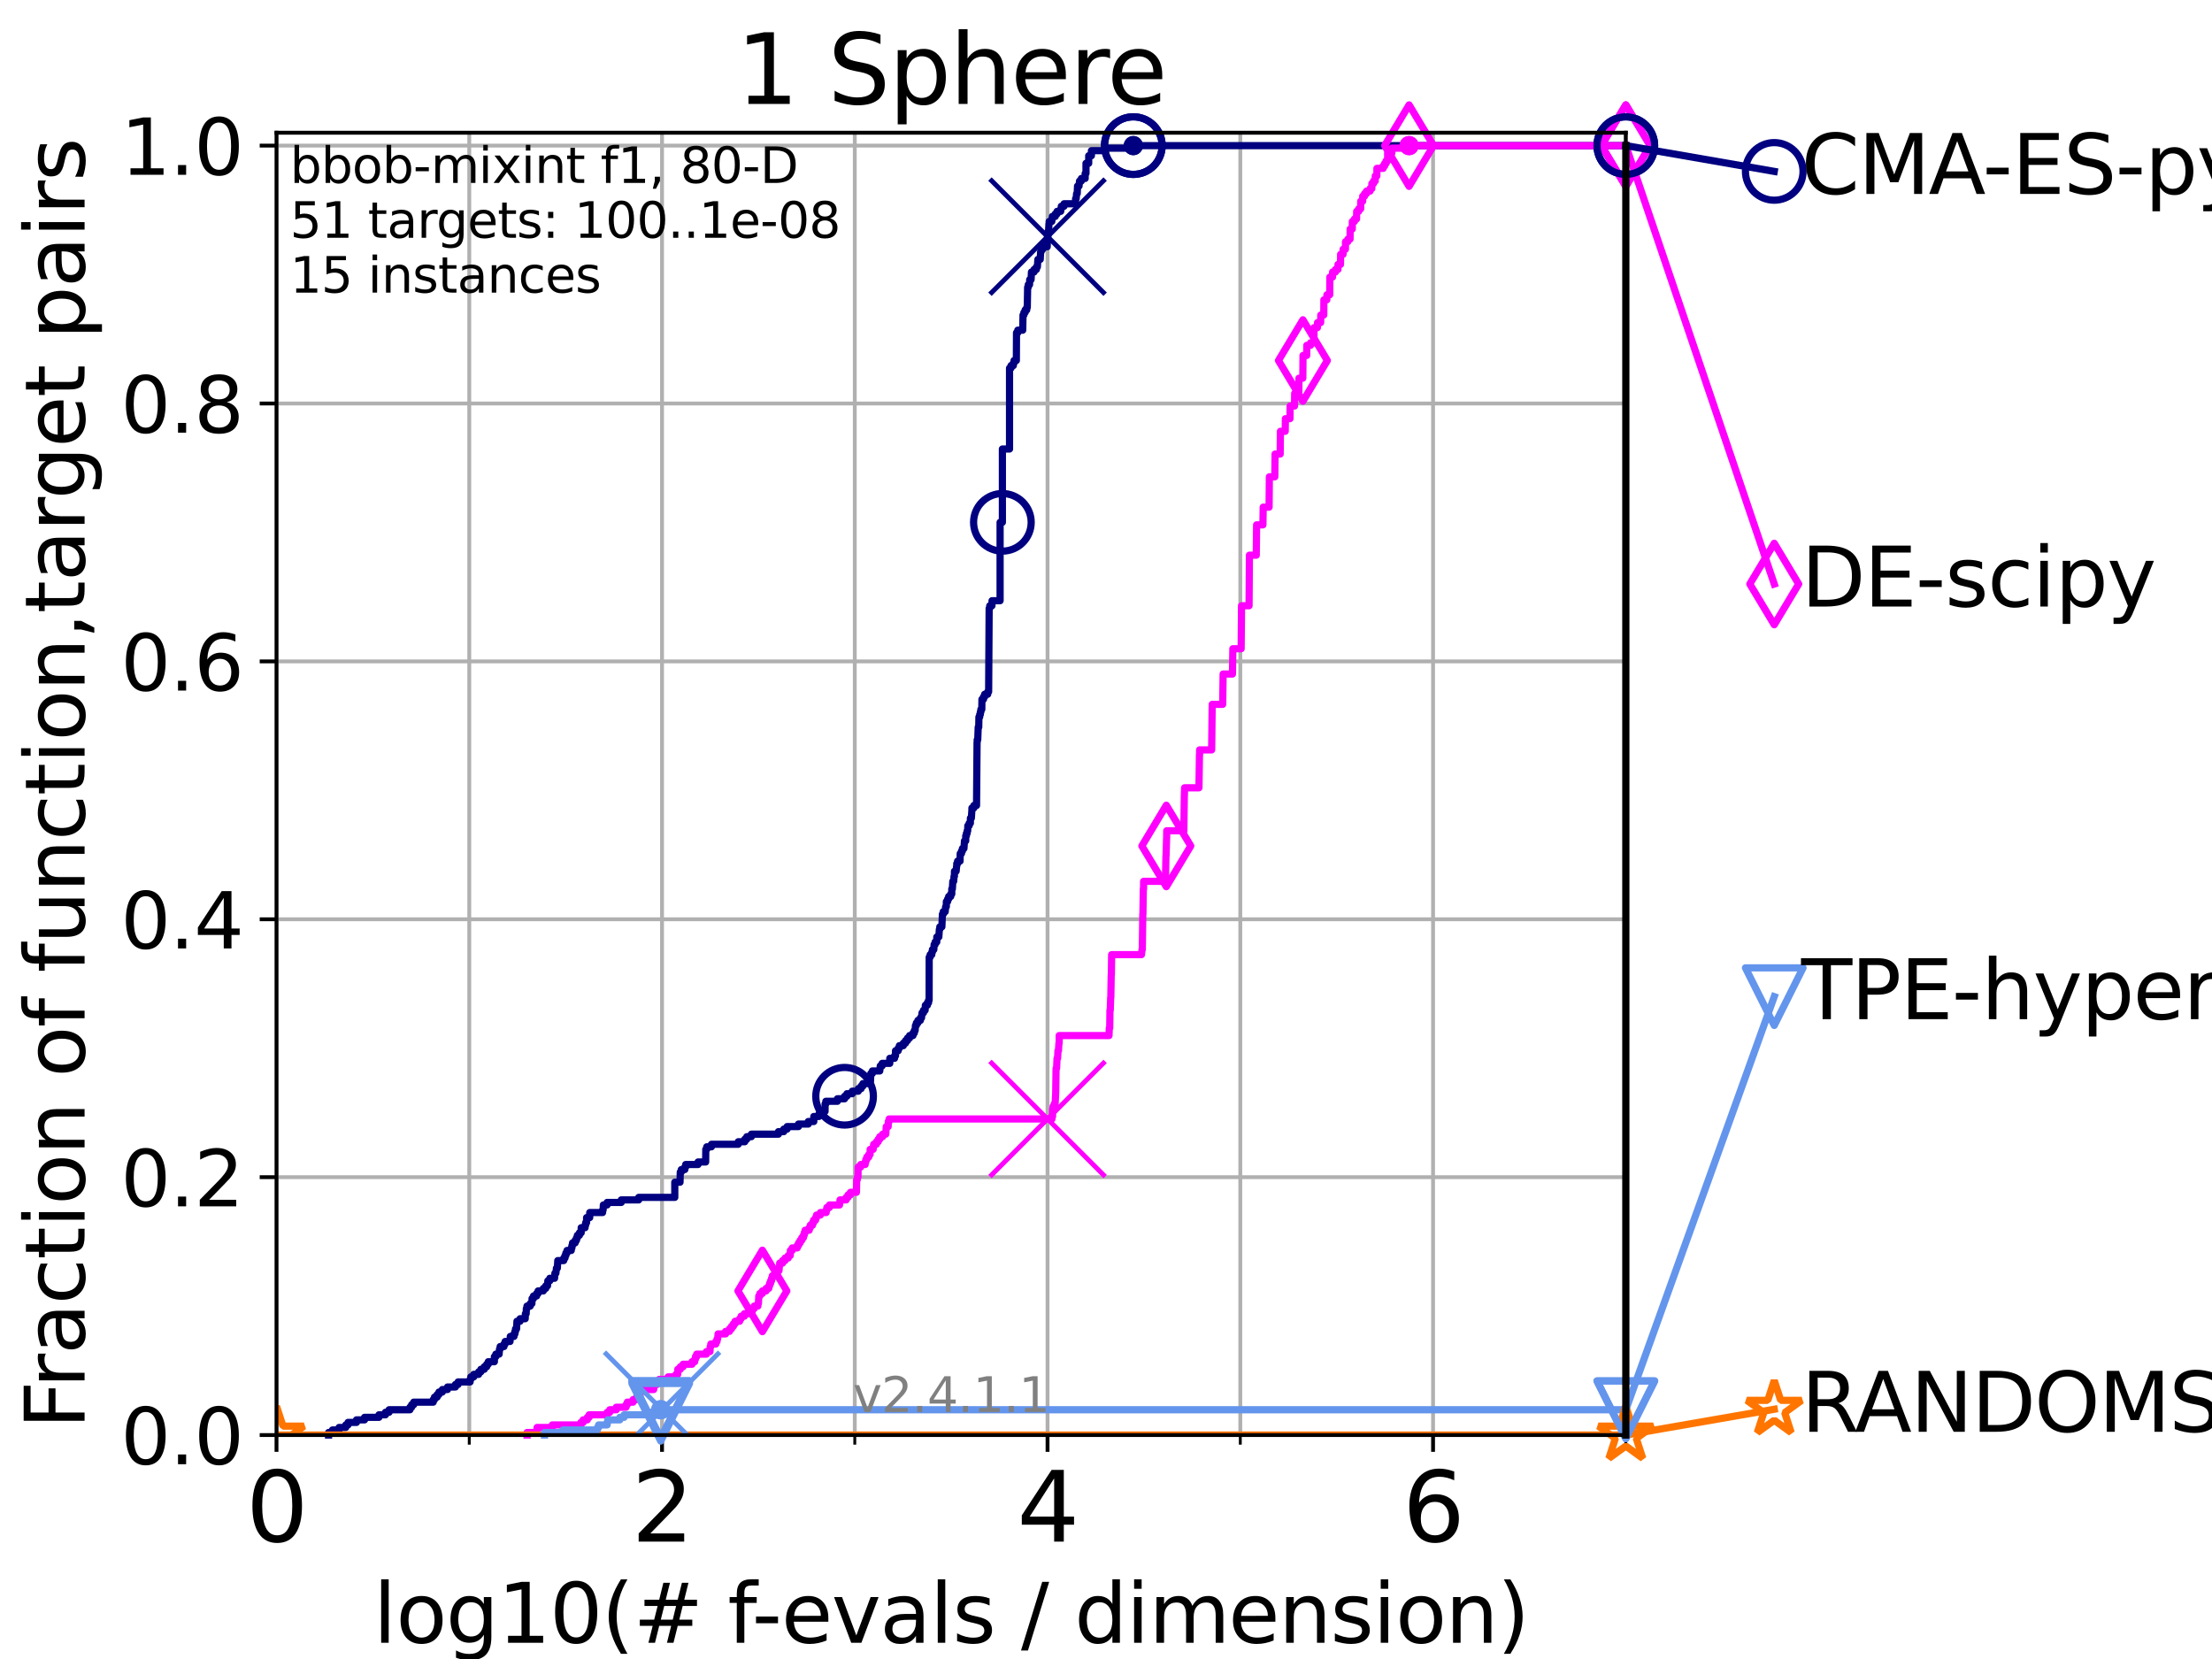 <?xml version="1.0" encoding="utf-8" standalone="no"?>
<!DOCTYPE svg PUBLIC "-//W3C//DTD SVG 1.1//EN"
  "http://www.w3.org/Graphics/SVG/1.1/DTD/svg11.dtd">
<svg height="345.6pt" version="1.1" viewBox="0 0 460.8 345.6" width="460.8pt" xmlns="http://www.w3.org/2000/svg" xmlns:xlink="http://www.w3.org/1999/xlink">
 <defs>
  <style type="text/css">*{stroke-linecap:butt;stroke-linejoin:round;}</style>
 </defs>
 <g id="figure_1">
  <g id="patch_1">
   <path d="M 0 345.6 
L 460.8 345.6 
L 460.8 0 
L 0 0 
z
" style="fill:#ffffff;"/>
  </g>
  <g id="axes_1">
   <g id="patch_2">
    <path d="M 57.6 298.944 
L 338.688 298.944 
L 338.688 27.648 
L 57.6 27.648 
z
" style="fill:#ffffff;"/>
   </g>
   <g id="matplotlib.axis_1">
    <g id="xtick_1">
     <g id="line2d_1">
      <path clip-path="url(#p31d455605c)" d="M 57.6 298.944 
L 57.6 27.648 
" style="fill:none;stroke:#b0b0b0;stroke-linecap:square;stroke-width:0.8;"/>
     </g>
     <g id="line2d_2">
      <defs>
       <path d="M 0 0 
L 0 3.5 
" id="md14dccb804" style="stroke:#000000;stroke-width:0.8;"/>
      </defs>
      <g>
       <use style="stroke:#000000;stroke-width:0.8;" x="57.6" xlink:href="#md14dccb804" y="298.944"/>
      </g>
     </g>
     <g id="text_1">
      <!-- 0 -->
      <g transform="translate(51.237 321.141)scale(0.2 -0.2)">
       <defs>
        <path d="M 2034 4250 
Q 1547 4250 1301 3770 
Q 1056 3291 1056 2328 
Q 1056 1369 1301 889 
Q 1547 409 2034 409 
Q 2525 409 2770 889 
Q 3016 1369 3016 2328 
Q 3016 3291 2770 3770 
Q 2525 4250 2034 4250 
z
M 2034 4750 
Q 2819 4750 3233 4129 
Q 3647 3509 3647 2328 
Q 3647 1150 3233 529 
Q 2819 -91 2034 -91 
Q 1250 -91 836 529 
Q 422 1150 422 2328 
Q 422 3509 836 4129 
Q 1250 4750 2034 4750 
z
" id="DejaVuSans-30" transform="scale(0.016)"/>
       </defs>
       <use xlink:href="#DejaVuSans-30"/>
      </g>
     </g>
    </g>
    <g id="xtick_2">
     <g id="line2d_3">
      <path clip-path="url(#p31d455605c)" d="M 137.911 298.944 
L 137.911 27.648 
" style="fill:none;stroke:#b0b0b0;stroke-linecap:square;stroke-width:0.8;"/>
     </g>
     <g id="line2d_4">
      <g>
       <use style="stroke:#000000;stroke-width:0.8;" x="137.911" xlink:href="#md14dccb804" y="298.944"/>
      </g>
     </g>
     <g id="text_2">
      <!-- 2 -->
      <g transform="translate(131.548 321.141)scale(0.2 -0.2)">
       <defs>
        <path d="M 1228 531 
L 3431 531 
L 3431 0 
L 469 0 
L 469 531 
Q 828 903 1448 1529 
Q 2069 2156 2228 2338 
Q 2531 2678 2651 2914 
Q 2772 3150 2772 3378 
Q 2772 3750 2511 3984 
Q 2250 4219 1831 4219 
Q 1534 4219 1204 4116 
Q 875 4013 500 3803 
L 500 4441 
Q 881 4594 1212 4672 
Q 1544 4750 1819 4750 
Q 2544 4750 2975 4387 
Q 3406 4025 3406 3419 
Q 3406 3131 3298 2873 
Q 3191 2616 2906 2266 
Q 2828 2175 2409 1742 
Q 1991 1309 1228 531 
z
" id="DejaVuSans-32" transform="scale(0.016)"/>
       </defs>
       <use xlink:href="#DejaVuSans-32"/>
      </g>
     </g>
    </g>
    <g id="xtick_3">
     <g id="line2d_5">
      <path clip-path="url(#p31d455605c)" d="M 218.222 298.944 
L 218.222 27.648 
" style="fill:none;stroke:#b0b0b0;stroke-linecap:square;stroke-width:0.8;"/>
     </g>
     <g id="line2d_6">
      <g>
       <use style="stroke:#000000;stroke-width:0.8;" x="218.222" xlink:href="#md14dccb804" y="298.944"/>
      </g>
     </g>
     <g id="text_3">
      <!-- 4 -->
      <g transform="translate(211.859 321.141)scale(0.2 -0.2)">
       <defs>
        <path d="M 2419 4116 
L 825 1625 
L 2419 1625 
L 2419 4116 
z
M 2253 4666 
L 3047 4666 
L 3047 1625 
L 3713 1625 
L 3713 1100 
L 3047 1100 
L 3047 0 
L 2419 0 
L 2419 1100 
L 313 1100 
L 313 1709 
L 2253 4666 
z
" id="DejaVuSans-34" transform="scale(0.016)"/>
       </defs>
       <use xlink:href="#DejaVuSans-34"/>
      </g>
     </g>
    </g>
    <g id="xtick_4">
     <g id="line2d_7">
      <path clip-path="url(#p31d455605c)" d="M 298.533 298.944 
L 298.533 27.648 
" style="fill:none;stroke:#b0b0b0;stroke-linecap:square;stroke-width:0.8;"/>
     </g>
     <g id="line2d_8">
      <g>
       <use style="stroke:#000000;stroke-width:0.8;" x="298.533" xlink:href="#md14dccb804" y="298.944"/>
      </g>
     </g>
     <g id="text_4">
      <!-- 6 -->
      <g transform="translate(292.17 321.141)scale(0.2 -0.2)">
       <defs>
        <path d="M 2113 2584 
Q 1688 2584 1439 2293 
Q 1191 2003 1191 1497 
Q 1191 994 1439 701 
Q 1688 409 2113 409 
Q 2538 409 2786 701 
Q 3034 994 3034 1497 
Q 3034 2003 2786 2293 
Q 2538 2584 2113 2584 
z
M 3366 4563 
L 3366 3988 
Q 3128 4100 2886 4159 
Q 2644 4219 2406 4219 
Q 1781 4219 1451 3797 
Q 1122 3375 1075 2522 
Q 1259 2794 1537 2939 
Q 1816 3084 2150 3084 
Q 2853 3084 3261 2657 
Q 3669 2231 3669 1497 
Q 3669 778 3244 343 
Q 2819 -91 2113 -91 
Q 1303 -91 875 529 
Q 447 1150 447 2328 
Q 447 3434 972 4092 
Q 1497 4750 2381 4750 
Q 2619 4750 2861 4703 
Q 3103 4656 3366 4563 
z
" id="DejaVuSans-36" transform="scale(0.016)"/>
       </defs>
       <use xlink:href="#DejaVuSans-36"/>
      </g>
     </g>
    </g>
    <g id="xtick_5">
     <g id="line2d_9">
      <path clip-path="url(#p31d455605c)" d="M 97.755 298.944 
L 97.755 27.648 
" style="fill:none;stroke:#b0b0b0;stroke-linecap:square;stroke-width:0.8;"/>
     </g>
     <g id="line2d_10">
      <defs>
       <path d="M 0 0 
L 0 2 
" id="m4959fff2ea" style="stroke:#000000;stroke-width:0.6;"/>
      </defs>
      <g>
       <use style="stroke:#000000;stroke-width:0.6;" x="97.755" xlink:href="#m4959fff2ea" y="298.944"/>
      </g>
     </g>
    </g>
    <g id="xtick_6">
     <g id="line2d_11">
      <path clip-path="url(#p31d455605c)" d="M 178.066 298.944 
L 178.066 27.648 
" style="fill:none;stroke:#b0b0b0;stroke-linecap:square;stroke-width:0.8;"/>
     </g>
     <g id="line2d_12">
      <g>
       <use style="stroke:#000000;stroke-width:0.6;" x="178.066" xlink:href="#m4959fff2ea" y="298.944"/>
      </g>
     </g>
    </g>
    <g id="xtick_7">
     <g id="line2d_13">
      <path clip-path="url(#p31d455605c)" d="M 258.377 298.944 
L 258.377 27.648 
" style="fill:none;stroke:#b0b0b0;stroke-linecap:square;stroke-width:0.8;"/>
     </g>
     <g id="line2d_14">
      <g>
       <use style="stroke:#000000;stroke-width:0.6;" x="258.377" xlink:href="#m4959fff2ea" y="298.944"/>
      </g>
     </g>
    </g>
    <g id="xtick_8">
     <g id="line2d_15">
      <path clip-path="url(#p31d455605c)" d="M 338.688 298.944 
L 338.688 27.648 
" style="fill:none;stroke:#b0b0b0;stroke-linecap:square;stroke-width:0.8;"/>
     </g>
     <g id="line2d_16">
      <g>
       <use style="stroke:#000000;stroke-width:0.6;" x="338.688" xlink:href="#m4959fff2ea" y="298.944"/>
      </g>
     </g>
    </g>
    <g id="text_5">
     <!-- log10(# f-evals / dimension) -->
     <g transform="translate(77.764 342.218)scale(0.17 -0.17)">
      <defs>
       <path d="M 603 4863 
L 1178 4863 
L 1178 0 
L 603 0 
L 603 4863 
z
" id="DejaVuSans-6c" transform="scale(0.016)"/>
       <path d="M 1959 3097 
Q 1497 3097 1228 2736 
Q 959 2375 959 1747 
Q 959 1119 1226 758 
Q 1494 397 1959 397 
Q 2419 397 2687 759 
Q 2956 1122 2956 1747 
Q 2956 2369 2687 2733 
Q 2419 3097 1959 3097 
z
M 1959 3584 
Q 2709 3584 3137 3096 
Q 3566 2609 3566 1747 
Q 3566 888 3137 398 
Q 2709 -91 1959 -91 
Q 1206 -91 779 398 
Q 353 888 353 1747 
Q 353 2609 779 3096 
Q 1206 3584 1959 3584 
z
" id="DejaVuSans-6f" transform="scale(0.016)"/>
       <path d="M 2906 1791 
Q 2906 2416 2648 2759 
Q 2391 3103 1925 3103 
Q 1463 3103 1205 2759 
Q 947 2416 947 1791 
Q 947 1169 1205 825 
Q 1463 481 1925 481 
Q 2391 481 2648 825 
Q 2906 1169 2906 1791 
z
M 3481 434 
Q 3481 -459 3084 -895 
Q 2688 -1331 1869 -1331 
Q 1566 -1331 1297 -1286 
Q 1028 -1241 775 -1147 
L 775 -588 
Q 1028 -725 1275 -790 
Q 1522 -856 1778 -856 
Q 2344 -856 2625 -561 
Q 2906 -266 2906 331 
L 2906 616 
Q 2728 306 2450 153 
Q 2172 0 1784 0 
Q 1141 0 747 490 
Q 353 981 353 1791 
Q 353 2603 747 3093 
Q 1141 3584 1784 3584 
Q 2172 3584 2450 3431 
Q 2728 3278 2906 2969 
L 2906 3500 
L 3481 3500 
L 3481 434 
z
" id="DejaVuSans-67" transform="scale(0.016)"/>
       <path d="M 794 531 
L 1825 531 
L 1825 4091 
L 703 3866 
L 703 4441 
L 1819 4666 
L 2450 4666 
L 2450 531 
L 3481 531 
L 3481 0 
L 794 0 
L 794 531 
z
" id="DejaVuSans-31" transform="scale(0.016)"/>
       <path d="M 1984 4856 
Q 1566 4138 1362 3434 
Q 1159 2731 1159 2009 
Q 1159 1288 1364 580 
Q 1569 -128 1984 -844 
L 1484 -844 
Q 1016 -109 783 600 
Q 550 1309 550 2009 
Q 550 2706 781 3412 
Q 1013 4119 1484 4856 
L 1984 4856 
z
" id="DejaVuSans-28" transform="scale(0.016)"/>
       <path d="M 3272 2816 
L 2363 2816 
L 2100 1772 
L 3016 1772 
L 3272 2816 
z
M 2803 4594 
L 2478 3297 
L 3391 3297 
L 3719 4594 
L 4219 4594 
L 3897 3297 
L 4872 3297 
L 4872 2816 
L 3775 2816 
L 3519 1772 
L 4513 1772 
L 4513 1294 
L 3397 1294 
L 3072 0 
L 2572 0 
L 2894 1294 
L 1978 1294 
L 1656 0 
L 1153 0 
L 1478 1294 
L 494 1294 
L 494 1772 
L 1594 1772 
L 1856 2816 
L 850 2816 
L 850 3297 
L 1978 3297 
L 2297 4594 
L 2803 4594 
z
" id="DejaVuSans-23" transform="scale(0.016)"/>
       <path id="DejaVuSans-20" transform="scale(0.016)"/>
       <path d="M 2375 4863 
L 2375 4384 
L 1825 4384 
Q 1516 4384 1395 4259 
Q 1275 4134 1275 3809 
L 1275 3500 
L 2222 3500 
L 2222 3053 
L 1275 3053 
L 1275 0 
L 697 0 
L 697 3053 
L 147 3053 
L 147 3500 
L 697 3500 
L 697 3744 
Q 697 4328 969 4595 
Q 1241 4863 1831 4863 
L 2375 4863 
z
" id="DejaVuSans-66" transform="scale(0.016)"/>
       <path d="M 313 2009 
L 1997 2009 
L 1997 1497 
L 313 1497 
L 313 2009 
z
" id="DejaVuSans-2d" transform="scale(0.016)"/>
       <path d="M 3597 1894 
L 3597 1613 
L 953 1613 
Q 991 1019 1311 708 
Q 1631 397 2203 397 
Q 2534 397 2845 478 
Q 3156 559 3463 722 
L 3463 178 
Q 3153 47 2828 -22 
Q 2503 -91 2169 -91 
Q 1331 -91 842 396 
Q 353 884 353 1716 
Q 353 2575 817 3079 
Q 1281 3584 2069 3584 
Q 2775 3584 3186 3129 
Q 3597 2675 3597 1894 
z
M 3022 2063 
Q 3016 2534 2758 2815 
Q 2500 3097 2075 3097 
Q 1594 3097 1305 2825 
Q 1016 2553 972 2059 
L 3022 2063 
z
" id="DejaVuSans-65" transform="scale(0.016)"/>
       <path d="M 191 3500 
L 800 3500 
L 1894 563 
L 2988 3500 
L 3597 3500 
L 2284 0 
L 1503 0 
L 191 3500 
z
" id="DejaVuSans-76" transform="scale(0.016)"/>
       <path d="M 2194 1759 
Q 1497 1759 1228 1600 
Q 959 1441 959 1056 
Q 959 750 1161 570 
Q 1363 391 1709 391 
Q 2188 391 2477 730 
Q 2766 1069 2766 1631 
L 2766 1759 
L 2194 1759 
z
M 3341 1997 
L 3341 0 
L 2766 0 
L 2766 531 
Q 2569 213 2275 61 
Q 1981 -91 1556 -91 
Q 1019 -91 701 211 
Q 384 513 384 1019 
Q 384 1609 779 1909 
Q 1175 2209 1959 2209 
L 2766 2209 
L 2766 2266 
Q 2766 2663 2505 2880 
Q 2244 3097 1772 3097 
Q 1472 3097 1187 3025 
Q 903 2953 641 2809 
L 641 3341 
Q 956 3463 1253 3523 
Q 1550 3584 1831 3584 
Q 2591 3584 2966 3190 
Q 3341 2797 3341 1997 
z
" id="DejaVuSans-61" transform="scale(0.016)"/>
       <path d="M 2834 3397 
L 2834 2853 
Q 2591 2978 2328 3040 
Q 2066 3103 1784 3103 
Q 1356 3103 1142 2972 
Q 928 2841 928 2578 
Q 928 2378 1081 2264 
Q 1234 2150 1697 2047 
L 1894 2003 
Q 2506 1872 2764 1633 
Q 3022 1394 3022 966 
Q 3022 478 2636 193 
Q 2250 -91 1575 -91 
Q 1294 -91 989 -36 
Q 684 19 347 128 
L 347 722 
Q 666 556 975 473 
Q 1284 391 1588 391 
Q 1994 391 2212 530 
Q 2431 669 2431 922 
Q 2431 1156 2273 1281 
Q 2116 1406 1581 1522 
L 1381 1569 
Q 847 1681 609 1914 
Q 372 2147 372 2553 
Q 372 3047 722 3315 
Q 1072 3584 1716 3584 
Q 2034 3584 2315 3537 
Q 2597 3491 2834 3397 
z
" id="DejaVuSans-73" transform="scale(0.016)"/>
       <path d="M 1625 4666 
L 2156 4666 
L 531 -594 
L 0 -594 
L 1625 4666 
z
" id="DejaVuSans-2f" transform="scale(0.016)"/>
       <path d="M 2906 2969 
L 2906 4863 
L 3481 4863 
L 3481 0 
L 2906 0 
L 2906 525 
Q 2725 213 2448 61 
Q 2172 -91 1784 -91 
Q 1150 -91 751 415 
Q 353 922 353 1747 
Q 353 2572 751 3078 
Q 1150 3584 1784 3584 
Q 2172 3584 2448 3432 
Q 2725 3281 2906 2969 
z
M 947 1747 
Q 947 1113 1208 752 
Q 1469 391 1925 391 
Q 2381 391 2643 752 
Q 2906 1113 2906 1747 
Q 2906 2381 2643 2742 
Q 2381 3103 1925 3103 
Q 1469 3103 1208 2742 
Q 947 2381 947 1747 
z
" id="DejaVuSans-64" transform="scale(0.016)"/>
       <path d="M 603 3500 
L 1178 3500 
L 1178 0 
L 603 0 
L 603 3500 
z
M 603 4863 
L 1178 4863 
L 1178 4134 
L 603 4134 
L 603 4863 
z
" id="DejaVuSans-69" transform="scale(0.016)"/>
       <path d="M 3328 2828 
Q 3544 3216 3844 3400 
Q 4144 3584 4550 3584 
Q 5097 3584 5394 3201 
Q 5691 2819 5691 2113 
L 5691 0 
L 5113 0 
L 5113 2094 
Q 5113 2597 4934 2840 
Q 4756 3084 4391 3084 
Q 3944 3084 3684 2787 
Q 3425 2491 3425 1978 
L 3425 0 
L 2847 0 
L 2847 2094 
Q 2847 2600 2669 2842 
Q 2491 3084 2119 3084 
Q 1678 3084 1418 2786 
Q 1159 2488 1159 1978 
L 1159 0 
L 581 0 
L 581 3500 
L 1159 3500 
L 1159 2956 
Q 1356 3278 1631 3431 
Q 1906 3584 2284 3584 
Q 2666 3584 2933 3390 
Q 3200 3197 3328 2828 
z
" id="DejaVuSans-6d" transform="scale(0.016)"/>
       <path d="M 3513 2113 
L 3513 0 
L 2938 0 
L 2938 2094 
Q 2938 2591 2744 2837 
Q 2550 3084 2163 3084 
Q 1697 3084 1428 2787 
Q 1159 2491 1159 1978 
L 1159 0 
L 581 0 
L 581 3500 
L 1159 3500 
L 1159 2956 
Q 1366 3272 1645 3428 
Q 1925 3584 2291 3584 
Q 2894 3584 3203 3211 
Q 3513 2838 3513 2113 
z
" id="DejaVuSans-6e" transform="scale(0.016)"/>
       <path d="M 513 4856 
L 1013 4856 
Q 1481 4119 1714 3412 
Q 1947 2706 1947 2009 
Q 1947 1309 1714 600 
Q 1481 -109 1013 -844 
L 513 -844 
Q 928 -128 1133 580 
Q 1338 1288 1338 2009 
Q 1338 2731 1133 3434 
Q 928 4138 513 4856 
z
" id="DejaVuSans-29" transform="scale(0.016)"/>
      </defs>
      <use xlink:href="#DejaVuSans-6c"/>
      <use x="27.783" xlink:href="#DejaVuSans-6f"/>
      <use x="88.965" xlink:href="#DejaVuSans-67"/>
      <use x="152.441" xlink:href="#DejaVuSans-31"/>
      <use x="216.064" xlink:href="#DejaVuSans-30"/>
      <use x="279.688" xlink:href="#DejaVuSans-28"/>
      <use x="318.701" xlink:href="#DejaVuSans-23"/>
      <use x="402.49" xlink:href="#DejaVuSans-20"/>
      <use x="434.277" xlink:href="#DejaVuSans-66"/>
      <use x="463.982" xlink:href="#DejaVuSans-2d"/>
      <use x="500.066" xlink:href="#DejaVuSans-65"/>
      <use x="561.59" xlink:href="#DejaVuSans-76"/>
      <use x="620.77" xlink:href="#DejaVuSans-61"/>
      <use x="682.049" xlink:href="#DejaVuSans-6c"/>
      <use x="709.832" xlink:href="#DejaVuSans-73"/>
      <use x="761.932" xlink:href="#DejaVuSans-20"/>
      <use x="793.719" xlink:href="#DejaVuSans-2f"/>
      <use x="827.41" xlink:href="#DejaVuSans-20"/>
      <use x="859.197" xlink:href="#DejaVuSans-64"/>
      <use x="922.674" xlink:href="#DejaVuSans-69"/>
      <use x="950.457" xlink:href="#DejaVuSans-6d"/>
      <use x="1047.869" xlink:href="#DejaVuSans-65"/>
      <use x="1109.393" xlink:href="#DejaVuSans-6e"/>
      <use x="1172.771" xlink:href="#DejaVuSans-73"/>
      <use x="1224.871" xlink:href="#DejaVuSans-69"/>
      <use x="1252.654" xlink:href="#DejaVuSans-6f"/>
      <use x="1313.836" xlink:href="#DejaVuSans-6e"/>
      <use x="1377.215" xlink:href="#DejaVuSans-29"/>
     </g>
    </g>
   </g>
   <g id="matplotlib.axis_2">
    <g id="ytick_1">
     <g id="line2d_17">
      <path clip-path="url(#p31d455605c)" d="M 57.6 298.944 
L 338.688 298.944 
" style="fill:none;stroke:#b0b0b0;stroke-linecap:square;stroke-width:0.8;"/>
     </g>
     <g id="line2d_18">
      <defs>
       <path d="M 0 0 
L -3.5 0 
" id="m1b42e955f5" style="stroke:#000000;stroke-width:0.8;"/>
      </defs>
      <g>
       <use style="stroke:#000000;stroke-width:0.8;" x="57.6" xlink:href="#m1b42e955f5" y="298.944"/>
      </g>
     </g>
     <g id="text_6">
      <!-- 0.0 -->
      <g transform="translate(25.155 305.023)scale(0.16 -0.16)">
       <defs>
        <path d="M 684 794 
L 1344 794 
L 1344 0 
L 684 0 
L 684 794 
z
" id="DejaVuSans-2e" transform="scale(0.016)"/>
       </defs>
       <use xlink:href="#DejaVuSans-30"/>
       <use x="63.623" xlink:href="#DejaVuSans-2e"/>
       <use x="95.41" xlink:href="#DejaVuSans-30"/>
      </g>
     </g>
    </g>
    <g id="ytick_2">
     <g id="line2d_19">
      <path clip-path="url(#p31d455605c)" d="M 57.6 245.222 
L 338.688 245.222 
" style="fill:none;stroke:#b0b0b0;stroke-linecap:square;stroke-width:0.8;"/>
     </g>
     <g id="line2d_20">
      <g>
       <use style="stroke:#000000;stroke-width:0.8;" x="57.6" xlink:href="#m1b42e955f5" y="245.222"/>
      </g>
     </g>
     <g id="text_7">
      <!-- 0.2 -->
      <g transform="translate(25.155 251.301)scale(0.16 -0.16)">
       <use xlink:href="#DejaVuSans-30"/>
       <use x="63.623" xlink:href="#DejaVuSans-2e"/>
       <use x="95.41" xlink:href="#DejaVuSans-32"/>
      </g>
     </g>
    </g>
    <g id="ytick_3">
     <g id="line2d_21">
      <path clip-path="url(#p31d455605c)" d="M 57.6 191.5 
L 338.688 191.5 
" style="fill:none;stroke:#b0b0b0;stroke-linecap:square;stroke-width:0.8;"/>
     </g>
     <g id="line2d_22">
      <g>
       <use style="stroke:#000000;stroke-width:0.8;" x="57.6" xlink:href="#m1b42e955f5" y="191.5"/>
      </g>
     </g>
     <g id="text_8">
      <!-- 0.4 -->
      <g transform="translate(25.155 197.579)scale(0.16 -0.16)">
       <use xlink:href="#DejaVuSans-30"/>
       <use x="63.623" xlink:href="#DejaVuSans-2e"/>
       <use x="95.41" xlink:href="#DejaVuSans-34"/>
      </g>
     </g>
    </g>
    <g id="ytick_4">
     <g id="line2d_23">
      <path clip-path="url(#p31d455605c)" d="M 57.6 137.778 
L 338.688 137.778 
" style="fill:none;stroke:#b0b0b0;stroke-linecap:square;stroke-width:0.8;"/>
     </g>
     <g id="line2d_24">
      <g>
       <use style="stroke:#000000;stroke-width:0.8;" x="57.6" xlink:href="#m1b42e955f5" y="137.778"/>
      </g>
     </g>
     <g id="text_9">
      <!-- 0.6 -->
      <g transform="translate(25.155 143.857)scale(0.16 -0.16)">
       <use xlink:href="#DejaVuSans-30"/>
       <use x="63.623" xlink:href="#DejaVuSans-2e"/>
       <use x="95.41" xlink:href="#DejaVuSans-36"/>
      </g>
     </g>
    </g>
    <g id="ytick_5">
     <g id="line2d_25">
      <path clip-path="url(#p31d455605c)" d="M 57.6 84.056 
L 338.688 84.056 
" style="fill:none;stroke:#b0b0b0;stroke-linecap:square;stroke-width:0.8;"/>
     </g>
     <g id="line2d_26">
      <g>
       <use style="stroke:#000000;stroke-width:0.8;" x="57.6" xlink:href="#m1b42e955f5" y="84.056"/>
      </g>
     </g>
     <g id="text_10">
      <!-- 0.8 -->
      <g transform="translate(25.155 90.135)scale(0.16 -0.16)">
       <defs>
        <path d="M 2034 2216 
Q 1584 2216 1326 1975 
Q 1069 1734 1069 1313 
Q 1069 891 1326 650 
Q 1584 409 2034 409 
Q 2484 409 2743 651 
Q 3003 894 3003 1313 
Q 3003 1734 2745 1975 
Q 2488 2216 2034 2216 
z
M 1403 2484 
Q 997 2584 770 2862 
Q 544 3141 544 3541 
Q 544 4100 942 4425 
Q 1341 4750 2034 4750 
Q 2731 4750 3128 4425 
Q 3525 4100 3525 3541 
Q 3525 3141 3298 2862 
Q 3072 2584 2669 2484 
Q 3125 2378 3379 2068 
Q 3634 1759 3634 1313 
Q 3634 634 3220 271 
Q 2806 -91 2034 -91 
Q 1263 -91 848 271 
Q 434 634 434 1313 
Q 434 1759 690 2068 
Q 947 2378 1403 2484 
z
M 1172 3481 
Q 1172 3119 1398 2916 
Q 1625 2713 2034 2713 
Q 2441 2713 2670 2916 
Q 2900 3119 2900 3481 
Q 2900 3844 2670 4047 
Q 2441 4250 2034 4250 
Q 1625 4250 1398 4047 
Q 1172 3844 1172 3481 
z
" id="DejaVuSans-38" transform="scale(0.016)"/>
       </defs>
       <use xlink:href="#DejaVuSans-30"/>
       <use x="63.623" xlink:href="#DejaVuSans-2e"/>
       <use x="95.41" xlink:href="#DejaVuSans-38"/>
      </g>
     </g>
    </g>
    <g id="ytick_6">
     <g id="line2d_27">
      <path clip-path="url(#p31d455605c)" d="M 57.6 30.334 
L 338.688 30.334 
" style="fill:none;stroke:#b0b0b0;stroke-linecap:square;stroke-width:0.8;"/>
     </g>
     <g id="line2d_28">
      <g>
       <use style="stroke:#000000;stroke-width:0.8;" x="57.6" xlink:href="#m1b42e955f5" y="30.334"/>
      </g>
     </g>
     <g id="text_11">
      <!-- 1.0 -->
      <g transform="translate(25.155 36.413)scale(0.16 -0.16)">
       <use xlink:href="#DejaVuSans-31"/>
       <use x="63.623" xlink:href="#DejaVuSans-2e"/>
       <use x="95.41" xlink:href="#DejaVuSans-30"/>
      </g>
     </g>
    </g>
    <g id="text_12">
     <!-- Fraction of function,target pairs -->
     <g transform="translate(17.62 297.681)rotate(-90)scale(0.17 -0.17)">
      <defs>
       <path d="M 628 4666 
L 3309 4666 
L 3309 4134 
L 1259 4134 
L 1259 2759 
L 3109 2759 
L 3109 2228 
L 1259 2228 
L 1259 0 
L 628 0 
L 628 4666 
z
" id="DejaVuSans-46" transform="scale(0.016)"/>
       <path d="M 2631 2963 
Q 2534 3019 2420 3045 
Q 2306 3072 2169 3072 
Q 1681 3072 1420 2755 
Q 1159 2438 1159 1844 
L 1159 0 
L 581 0 
L 581 3500 
L 1159 3500 
L 1159 2956 
Q 1341 3275 1631 3429 
Q 1922 3584 2338 3584 
Q 2397 3584 2469 3576 
Q 2541 3569 2628 3553 
L 2631 2963 
z
" id="DejaVuSans-72" transform="scale(0.016)"/>
       <path d="M 3122 3366 
L 3122 2828 
Q 2878 2963 2633 3030 
Q 2388 3097 2138 3097 
Q 1578 3097 1268 2742 
Q 959 2388 959 1747 
Q 959 1106 1268 751 
Q 1578 397 2138 397 
Q 2388 397 2633 464 
Q 2878 531 3122 666 
L 3122 134 
Q 2881 22 2623 -34 
Q 2366 -91 2075 -91 
Q 1284 -91 818 406 
Q 353 903 353 1747 
Q 353 2603 823 3093 
Q 1294 3584 2113 3584 
Q 2378 3584 2631 3529 
Q 2884 3475 3122 3366 
z
" id="DejaVuSans-63" transform="scale(0.016)"/>
       <path d="M 1172 4494 
L 1172 3500 
L 2356 3500 
L 2356 3053 
L 1172 3053 
L 1172 1153 
Q 1172 725 1289 603 
Q 1406 481 1766 481 
L 2356 481 
L 2356 0 
L 1766 0 
Q 1100 0 847 248 
Q 594 497 594 1153 
L 594 3053 
L 172 3053 
L 172 3500 
L 594 3500 
L 594 4494 
L 1172 4494 
z
" id="DejaVuSans-74" transform="scale(0.016)"/>
       <path d="M 544 1381 
L 544 3500 
L 1119 3500 
L 1119 1403 
Q 1119 906 1312 657 
Q 1506 409 1894 409 
Q 2359 409 2629 706 
Q 2900 1003 2900 1516 
L 2900 3500 
L 3475 3500 
L 3475 0 
L 2900 0 
L 2900 538 
Q 2691 219 2414 64 
Q 2138 -91 1772 -91 
Q 1169 -91 856 284 
Q 544 659 544 1381 
z
M 1991 3584 
L 1991 3584 
z
" id="DejaVuSans-75" transform="scale(0.016)"/>
       <path d="M 750 794 
L 1409 794 
L 1409 256 
L 897 -744 
L 494 -744 
L 750 256 
L 750 794 
z
" id="DejaVuSans-2c" transform="scale(0.016)"/>
       <path d="M 1159 525 
L 1159 -1331 
L 581 -1331 
L 581 3500 
L 1159 3500 
L 1159 2969 
Q 1341 3281 1617 3432 
Q 1894 3584 2278 3584 
Q 2916 3584 3314 3078 
Q 3713 2572 3713 1747 
Q 3713 922 3314 415 
Q 2916 -91 2278 -91 
Q 1894 -91 1617 61 
Q 1341 213 1159 525 
z
M 3116 1747 
Q 3116 2381 2855 2742 
Q 2594 3103 2138 3103 
Q 1681 3103 1420 2742 
Q 1159 2381 1159 1747 
Q 1159 1113 1420 752 
Q 1681 391 2138 391 
Q 2594 391 2855 752 
Q 3116 1113 3116 1747 
z
" id="DejaVuSans-70" transform="scale(0.016)"/>
      </defs>
      <use xlink:href="#DejaVuSans-46"/>
      <use x="50.27" xlink:href="#DejaVuSans-72"/>
      <use x="91.383" xlink:href="#DejaVuSans-61"/>
      <use x="152.662" xlink:href="#DejaVuSans-63"/>
      <use x="207.643" xlink:href="#DejaVuSans-74"/>
      <use x="246.852" xlink:href="#DejaVuSans-69"/>
      <use x="274.635" xlink:href="#DejaVuSans-6f"/>
      <use x="335.816" xlink:href="#DejaVuSans-6e"/>
      <use x="399.195" xlink:href="#DejaVuSans-20"/>
      <use x="430.982" xlink:href="#DejaVuSans-6f"/>
      <use x="492.164" xlink:href="#DejaVuSans-66"/>
      <use x="527.369" xlink:href="#DejaVuSans-20"/>
      <use x="559.156" xlink:href="#DejaVuSans-66"/>
      <use x="594.361" xlink:href="#DejaVuSans-75"/>
      <use x="657.74" xlink:href="#DejaVuSans-6e"/>
      <use x="721.119" xlink:href="#DejaVuSans-63"/>
      <use x="776.1" xlink:href="#DejaVuSans-74"/>
      <use x="815.309" xlink:href="#DejaVuSans-69"/>
      <use x="843.092" xlink:href="#DejaVuSans-6f"/>
      <use x="904.273" xlink:href="#DejaVuSans-6e"/>
      <use x="967.652" xlink:href="#DejaVuSans-2c"/>
      <use x="999.439" xlink:href="#DejaVuSans-74"/>
      <use x="1038.648" xlink:href="#DejaVuSans-61"/>
      <use x="1099.928" xlink:href="#DejaVuSans-72"/>
      <use x="1139.291" xlink:href="#DejaVuSans-67"/>
      <use x="1202.768" xlink:href="#DejaVuSans-65"/>
      <use x="1264.291" xlink:href="#DejaVuSans-74"/>
      <use x="1303.5" xlink:href="#DejaVuSans-20"/>
      <use x="1335.287" xlink:href="#DejaVuSans-70"/>
      <use x="1398.764" xlink:href="#DejaVuSans-61"/>
      <use x="1460.043" xlink:href="#DejaVuSans-69"/>
      <use x="1487.826" xlink:href="#DejaVuSans-72"/>
      <use x="1528.939" xlink:href="#DejaVuSans-73"/>
     </g>
    </g>
   </g>
   <g id="line2d_29">
    <defs>
     <path d="M 0 1.5 
C 0.398 1.5 0.779 1.342 1.061 1.061 
C 1.342 0.779 1.5 0.398 1.5 0 
C 1.5 -0.398 1.342 -0.779 1.061 -1.061 
C 0.779 -1.342 0.398 -1.5 0 -1.5 
C -0.398 -1.5 -0.779 -1.342 -1.061 -1.061 
C -1.342 -0.779 -1.5 -0.398 -1.5 0 
C -1.5 0.398 -1.342 0.779 -1.061 1.061 
C -0.779 1.342 -0.398 1.5 0 1.5 
z
" id="mfc777e6d85" style="stroke:#000080;"/>
    </defs>
    <g>
     <use style="fill:#000080;stroke:#000080;" x="236.094" xlink:href="#mfc777e6d85" y="30.334"/>
     <use style="fill:#000080;stroke:#000080;" x="236.094" xlink:href="#mfc777e6d85" y="30.334"/>
    </g>
   </g>
   <g id="line2d_30">
    <path d="M 68.446 298.944 
L 68.446 298.417 
L 69.246 298.417 
L 69.246 297.891 
L 70.642 297.891 
L 70.642 297.364 
L 72.03 297.364 
L 72.03 296.837 
L 72.5 296.837 
L 72.5 296.311 
L 74.263 296.311 
L 74.263 295.784 
L 75.941 295.784 
L 75.941 295.257 
L 78.942 295.257 
L 78.942 294.731 
L 80.298 294.731 
L 80.298 294.204 
L 81.053 294.204 
L 81.053 293.677 
L 85.404 293.677 
L 85.404 293.15 
L 85.754 293.15 
L 85.754 292.624 
L 86.183 292.624 
L 86.183 292.097 
L 90.243 292.097 
L 90.243 291.57 
L 90.509 291.57 
L 90.509 291.044 
L 91.062 291.044 
L 91.062 290.517 
L 91.442 290.517 
L 91.442 289.99 
L 92.147 289.99 
L 92.147 289.464 
L 93.226 289.464 
L 93.226 288.937 
L 94.87 288.937 
L 94.87 288.41 
L 95.427 288.41 
L 95.427 287.884 
L 97.929 287.884 
L 97.929 287.357 
L 98.079 287.357 
L 98.079 286.83 
L 98.689 286.83 
L 98.689 286.304 
L 99.712 286.304 
L 99.712 285.777 
L 100.174 285.777 
L 100.174 285.25 
L 100.88 285.25 
L 100.88 284.723 
L 101.383 284.723 
L 101.383 284.197 
L 101.717 284.197 
L 101.717 283.67 
L 102.989 283.67 
L 102.989 282.617 
L 103.293 282.617 
L 103.293 282.09 
L 103.978 282.09 
L 104.054 281.037 
L 104.19 281.037 
L 104.19 280.51 
L 104.986 280.51 
L 104.986 279.983 
L 105.229 279.983 
L 105.229 279.457 
L 106.249 279.457 
L 106.303 278.403 
L 107.073 278.403 
L 107.073 277.877 
L 107.264 277.877 
L 107.264 277.35 
L 107.39 277.35 
L 107.39 276.823 
L 107.614 276.823 
L 107.688 275.243 
L 108.342 275.243 
L 108.342 274.716 
L 109.413 274.716 
L 109.447 273.663 
L 109.613 273.663 
L 109.646 272.61 
L 109.778 272.61 
L 109.778 272.083 
L 110.454 272.083 
L 110.454 271.556 
L 110.808 271.556 
L 110.839 270.503 
L 111.135 270.503 
L 111.135 269.976 
L 111.791 269.976 
L 111.791 269.45 
L 112.1 269.45 
L 112.1 268.923 
L 113.186 268.923 
L 113.186 268.396 
L 113.691 268.396 
L 113.691 267.87 
L 114.055 267.87 
L 114.123 266.816 
L 114.536 266.816 
L 114.536 266.289 
L 115.523 266.289 
L 115.594 265.236 
L 115.804 265.236 
L 115.913 264.183 
L 116.104 264.183 
L 116.195 262.603 
L 117.437 262.603 
L 117.437 262.076 
L 117.696 262.076 
L 117.696 261.549 
L 117.883 261.549 
L 117.883 261.023 
L 118.121 261.023 
L 118.121 260.496 
L 119.001 260.496 
L 119.001 259.969 
L 119.142 259.969 
L 119.142 259.443 
L 119.269 259.443 
L 119.269 258.916 
L 119.813 258.916 
L 119.813 258.389 
L 120.088 258.389 
L 120.088 257.862 
L 120.275 257.862 
L 120.275 257.336 
L 120.707 257.336 
L 120.707 256.809 
L 121.071 256.809 
L 121.071 255.756 
L 121.877 255.756 
L 121.877 255.229 
L 122.002 255.229 
L 122.002 254.702 
L 122.196 254.702 
L 122.196 253.649 
L 122.85 253.649 
L 122.85 252.596 
L 125.528 252.596 
L 125.528 252.069 
L 125.643 252.069 
L 125.687 251.016 
L 126.477 251.016 
L 126.477 250.489 
L 129.422 250.489 
L 129.422 249.962 
L 133.056 249.962 
L 133.056 249.436 
L 140.569 249.436 
L 140.569 246.275 
L 141.662 246.275 
L 141.71 244.169 
L 141.927 244.169 
L 141.927 243.642 
L 142.66 243.642 
L 142.66 243.115 
L 142.84 243.115 
L 142.84 242.589 
L 145.417 242.589 
L 145.417 242.062 
L 147.001 242.062 
L 147.026 239.428 
L 147.23 239.428 
L 147.23 238.902 
L 148.21 238.902 
L 148.21 238.375 
L 153.784 238.375 
L 153.784 237.848 
L 155.151 237.848 
L 155.151 237.322 
L 155.575 237.322 
L 155.575 236.795 
L 156.524 236.795 
L 156.524 236.268 
L 162.162 236.268 
L 162.162 235.742 
L 163.269 235.742 
L 163.269 235.215 
L 163.966 235.215 
L 163.966 234.688 
L 166.33 234.688 
L 166.33 234.162 
L 168.376 234.162 
L 168.376 233.635 
L 169.529 233.635 
L 169.529 232.582 
L 170.601 232.582 
L 170.601 232.055 
L 170.847 232.055 
L 170.847 231.528 
L 171.872 231.528 
L 171.88 229.948 
L 172.038 229.948 
L 172.038 229.421 
L 174.444 229.421 
L 174.444 228.895 
L 175.944 228.895 
L 175.944 228.368 
L 176.426 228.368 
L 176.426 227.841 
L 177.537 227.841 
L 177.537 227.315 
L 178.805 227.315 
L 178.805 226.788 
L 179.378 226.788 
L 179.378 226.261 
L 179.754 226.261 
L 179.754 225.735 
L 181.093 225.735 
L 181.093 225.208 
L 181.345 225.208 
L 181.401 223.628 
L 181.728 223.628 
L 181.728 223.101 
L 183.273 223.101 
L 183.371 222.048 
L 183.764 222.048 
L 183.764 221.521 
L 185.357 221.521 
L 185.357 220.468 
L 186.351 220.468 
L 186.351 219.941 
L 186.551 219.941 
L 186.551 218.888 
L 187.111 218.888 
L 187.111 218.361 
L 187.355 218.361 
L 187.355 217.834 
L 188.178 217.834 
L 188.178 217.308 
L 188.638 217.308 
L 188.638 216.781 
L 189.043 216.781 
L 189.043 216.254 
L 189.483 216.254 
L 189.483 215.728 
L 190.189 215.728 
L 190.189 215.201 
L 190.466 215.201 
L 190.466 214.674 
L 190.643 214.674 
L 190.705 213.621 
L 190.894 213.621 
L 190.894 213.094 
L 191.218 213.094 
L 191.218 212.567 
L 191.733 212.567 
L 191.733 212.041 
L 191.97 212.041 
L 192.076 210.987 
L 192.374 210.987 
L 192.374 210.461 
L 192.719 210.461 
L 192.773 209.407 
L 193.194 209.407 
L 193.194 208.881 
L 193.438 208.881 
L 193.438 208.354 
L 193.553 208.354 
L 193.567 199.4 
L 193.765 199.4 
L 193.765 198.874 
L 194.108 198.874 
L 194.108 198.347 
L 194.235 198.347 
L 194.235 197.82 
L 194.53 197.82 
L 194.591 196.767 
L 194.802 196.767 
L 194.802 196.24 
L 195.143 196.24 
L 195.151 195.187 
L 195.575 195.187 
L 195.684 193.607 
L 195.777 193.607 
L 195.777 193.08 
L 196.21 193.08 
L 196.319 190.447 
L 196.492 190.447 
L 196.492 189.92 
L 196.902 189.92 
L 196.994 188.867 
L 197.14 188.867 
L 197.14 187.813 
L 197.408 187.813 
L 197.408 187.287 
L 197.621 187.287 
L 197.621 186.76 
L 198.05 186.76 
L 198.05 186.233 
L 198.272 186.233 
L 198.272 185.18 
L 198.396 185.18 
L 198.483 183.6 
L 198.665 183.6 
L 198.745 182.546 
L 198.82 182.546 
L 198.832 181.493 
L 199.181 181.493 
L 199.278 180.44 
L 199.305 180.44 
L 199.305 179.913 
L 199.483 179.913 
L 199.483 179.386 
L 199.999 179.386 
L 200.029 177.806 
L 200.293 177.806 
L 200.293 177.28 
L 200.493 177.28 
L 200.493 176.753 
L 200.808 176.753 
L 200.917 175.173 
L 201.178 175.173 
L 201.178 174.119 
L 201.319 174.119 
L 201.319 173.593 
L 201.478 173.593 
L 201.478 173.066 
L 201.591 173.066 
L 201.611 172.013 
L 201.892 172.013 
L 201.892 171.486 
L 202.144 171.486 
L 202.154 170.433 
L 202.35 170.433 
L 202.456 168.853 
L 202.467 168.853 
L 202.467 168.326 
L 202.871 168.326 
L 202.871 167.799 
L 203.431 167.799 
L 203.54 154.632 
L 203.568 154.632 
L 203.568 154.105 
L 203.681 154.105 
L 203.78 151.472 
L 203.89 151.472 
L 203.925 149.365 
L 204.09 149.365 
L 204.09 148.838 
L 204.223 148.838 
L 204.223 148.312 
L 204.334 148.312 
L 204.334 147.785 
L 204.527 147.785 
L 204.556 145.678 
L 204.881 145.678 
L 204.881 145.152 
L 205.122 145.152 
L 205.122 144.625 
L 205.756 144.625 
L 205.756 144.098 
L 205.952 144.098 
L 206.058 126.718 
L 206.183 126.718 
L 206.183 126.191 
L 206.645 126.191 
L 206.662 125.138 
L 208.338 125.138 
L 208.338 108.81 
L 208.815 108.81 
L 208.815 93.536 
L 210.304 93.536 
L 210.304 76.682 
L 210.614 76.682 
L 210.614 76.156 
L 211.097 76.156 
L 211.097 75.629 
L 211.245 75.629 
L 211.245 75.102 
L 211.727 75.102 
L 211.756 69.309 
L 212.024 69.309 
L 212.024 68.782 
L 213.051 68.782 
L 213.114 65.622 
L 213.295 65.622 
L 213.295 65.095 
L 213.554 65.095 
L 213.554 64.569 
L 213.885 64.569 
L 213.885 64.042 
L 214.001 64.042 
L 214.076 59.829 
L 214.206 59.829 
L 214.206 59.302 
L 214.473 59.302 
L 214.506 58.248 
L 214.792 58.248 
L 214.868 56.668 
L 215.41 56.668 
L 215.41 56.142 
L 215.887 56.142 
L 215.887 55.615 
L 216.104 55.615 
L 216.211 54.035 
L 216.702 54.035 
L 216.78 52.455 
L 216.89 52.455 
L 216.89 51.928 
L 217.228 51.928 
L 217.228 51.402 
L 218.151 51.402 
L 218.222 49.295 
L 218.293 49.295 
L 218.308 48.241 
L 218.437 48.241 
L 218.517 46.661 
L 218.561 46.661 
L 218.561 46.135 
L 219.111 46.135 
L 219.111 45.608 
L 219.222 45.608 
L 219.222 45.081 
L 219.837 45.081 
L 219.837 44.555 
L 220.209 44.555 
L 220.209 44.028 
L 220.965 44.028 
L 220.965 43.501 
L 221.087 43.501 
L 221.087 42.975 
L 221.655 42.975 
L 221.655 42.448 
L 224.062 42.448 
L 224.062 41.395 
L 224.186 41.395 
L 224.269 40.341 
L 224.404 40.341 
L 224.469 38.761 
L 224.783 38.761 
L 224.885 37.708 
L 225.268 37.708 
L 225.268 37.181 
L 226.059 37.181 
L 226.059 36.128 
L 226.233 36.128 
L 226.233 34.021 
L 226.797 34.021 
L 226.797 32.441 
L 227.363 32.441 
L 227.363 31.387 
L 230.275 31.387 
L 230.275 30.861 
L 236.094 30.861 
L 236.094 30.334 
L 338.688 30.334 
L 338.688 30.334 
" style="fill:none;stroke:#000080;stroke-linecap:square;stroke-width:1.5;"/>
   </g>
   <g id="line2d_31">
    <defs>
     <path d="M 0 6 
C 1.591 6 3.117 5.368 4.243 4.243 
C 5.368 3.117 6 1.591 6 0 
C 6 -1.591 5.368 -3.117 4.243 -4.243 
C 3.117 -5.368 1.591 -6 0 -6 
C -1.591 -6 -3.117 -5.368 -4.243 -4.243 
C -5.368 -3.117 -6 -1.591 -6 0 
C -6 1.591 -5.368 3.117 -4.243 4.243 
C -3.117 5.368 -1.591 6 0 6 
z
" id="m8142d5799b" style="stroke:#000080;stroke-width:1.5;"/>
    </defs>
    <g>
     <use style="fill-opacity:0;stroke:#000080;stroke-width:1.5;" x="175.944" xlink:href="#m8142d5799b" y="228.368"/>
     <use style="fill-opacity:0;stroke:#000080;stroke-width:1.5;" x="208.815" xlink:href="#m8142d5799b" y="108.81"/>
     <use style="fill-opacity:0;stroke:#000080;stroke-width:1.5;" x="236.094" xlink:href="#m8142d5799b" y="30.334"/>
     <use style="fill-opacity:0;stroke:#000080;stroke-width:1.5;" x="236.094" xlink:href="#m8142d5799b" y="30.334"/>
     <use style="fill-opacity:0;stroke:#000080;stroke-width:1.5;" x="338.688" xlink:href="#m8142d5799b" y="30.334"/>
    </g>
   </g>
   <g id="line2d_32">
    <path style="fill:none;stroke:#000080;stroke-linecap:square;stroke-width:1.5;"/>
    <g/>
   </g>
   <g id="line2d_33">
    <path clip-path="url(#p31d455605c)" d="M 218.222 49.295 
" style="fill:none;stroke:#000080;stroke-linecap:square;stroke-width:1.5;"/>
    <defs>
     <path d="M -12 12 
L 12 -12 
M -12 -12 
L 12 12 
" id="mdcd56afe73" style="stroke:#000080;"/>
    </defs>
    <g clip-path="url(#p31d455605c)">
     <use style="fill:#000080;stroke:#000080;" x="218.222" xlink:href="#mdcd56afe73" y="49.295"/>
    </g>
   </g>
   <g id="line2d_34">
    <defs>
     <path d="M 0 1.5 
C 0.398 1.5 0.779 1.342 1.061 1.061 
C 1.342 0.779 1.5 0.398 1.5 0 
C 1.5 -0.398 1.342 -0.779 1.061 -1.061 
C 0.779 -1.342 0.398 -1.5 0 -1.5 
C -0.398 -1.5 -0.779 -1.342 -1.061 -1.061 
C -1.342 -0.779 -1.5 -0.398 -1.5 0 
C -1.5 0.398 -1.342 0.779 -1.061 1.061 
C -0.779 1.342 -0.398 1.5 0 1.5 
z
" id="m50d51f28ff" style="stroke:#ff00ff;"/>
    </defs>
    <g>
     <use style="fill:#ff00ff;stroke:#ff00ff;" x="293.539" xlink:href="#m50d51f28ff" y="30.334"/>
     <use style="fill:#ff00ff;stroke:#ff00ff;" x="293.539" xlink:href="#m50d51f28ff" y="30.334"/>
    </g>
   </g>
   <g id="line2d_35">
    <path d="M 109.8 298.944 
L 109.8 298.417 
L 111.791 298.417 
L 111.888 297.364 
L 115.053 297.364 
L 115.053 296.837 
L 121.02 296.837 
L 121.02 296.311 
L 121.479 296.311 
L 121.479 295.784 
L 122.341 295.784 
L 122.341 295.257 
L 122.73 295.257 
L 122.73 294.731 
L 126.49 294.731 
L 126.49 294.204 
L 127.031 294.204 
L 127.031 293.677 
L 128.392 293.677 
L 128.392 293.15 
L 130.415 293.15 
L 130.415 292.624 
L 130.684 292.624 
L 130.684 292.097 
L 131.877 292.097 
L 131.877 291.57 
L 132.595 291.57 
L 132.595 291.044 
L 133.236 291.044 
L 133.236 290.517 
L 133.353 290.517 
L 133.353 289.99 
L 133.474 289.99 
L 133.474 289.464 
L 136.172 289.464 
L 136.249 288.41 
L 136.887 288.41 
L 136.887 287.884 
L 137.314 287.884 
L 137.314 287.357 
L 139.178 287.357 
L 139.178 286.83 
L 140.829 286.83 
L 140.829 286.304 
L 141.177 286.304 
L 141.195 285.25 
L 141.72 285.25 
L 141.72 284.723 
L 142.297 284.723 
L 142.297 284.197 
L 144.158 284.197 
L 144.158 283.67 
L 144.724 283.67 
L 144.724 283.143 
L 144.874 283.143 
L 144.874 282.617 
L 145.131 282.617 
L 145.131 282.09 
L 147.156 282.09 
L 147.156 281.563 
L 147.899 281.563 
L 147.954 280.51 
L 148.072 280.51 
L 148.072 279.983 
L 149.122 279.983 
L 149.122 279.457 
L 149.371 279.457 
L 149.371 278.93 
L 149.497 278.93 
L 149.593 277.877 
L 151.154 277.877 
L 151.154 277.35 
L 151.964 277.35 
L 151.964 276.823 
L 152.384 276.823 
L 152.384 276.296 
L 152.775 276.296 
L 152.775 275.77 
L 153.125 275.77 
L 153.125 275.243 
L 154.081 275.243 
L 154.081 274.716 
L 154.383 274.716 
L 154.383 274.19 
L 155.068 274.19 
L 155.068 273.663 
L 155.992 273.663 
L 155.992 273.136 
L 156.733 273.136 
L 156.733 272.61 
L 157.105 272.61 
L 157.105 272.083 
L 157.878 272.083 
L 157.878 271.556 
L 157.997 271.556 
L 158.068 269.976 
L 158.293 269.976 
L 158.293 269.45 
L 158.82 269.45 
L 158.82 268.923 
L 159.588 268.923 
L 159.588 268.396 
L 160.152 268.396 
L 160.152 267.87 
L 160.32 267.87 
L 160.32 267.343 
L 160.53 267.343 
L 160.53 266.816 
L 160.726 266.816 
L 160.726 266.289 
L 160.89 266.289 
L 160.89 265.763 
L 161.486 265.763 
L 161.486 265.236 
L 161.85 265.236 
L 161.85 264.709 
L 162.273 264.709 
L 162.367 263.656 
L 162.421 263.656 
L 162.421 263.129 
L 163.023 263.129 
L 163.023 262.603 
L 163.538 262.603 
L 163.538 262.076 
L 164.199 262.076 
L 164.199 261.549 
L 164.625 261.549 
L 164.65 260.496 
L 165.03 260.496 
L 165.03 259.969 
L 166.081 259.969 
L 166.081 259.443 
L 166.362 259.443 
L 166.362 258.916 
L 166.682 258.916 
L 166.682 258.389 
L 167.015 258.389 
L 167.015 257.862 
L 167.357 257.862 
L 167.357 257.336 
L 167.536 257.336 
L 167.536 256.809 
L 167.712 256.809 
L 167.712 256.282 
L 168.567 256.282 
L 168.567 255.756 
L 168.791 255.756 
L 168.791 255.229 
L 169.266 255.229 
L 169.266 254.702 
L 169.482 254.702 
L 169.482 254.176 
L 169.904 254.176 
L 169.904 253.649 
L 170.094 253.649 
L 170.094 253.122 
L 170.895 253.122 
L 170.895 252.596 
L 172.109 252.596 
L 172.109 252.069 
L 172.249 252.069 
L 172.249 251.542 
L 172.794 251.542 
L 172.794 251.016 
L 174.89 251.016 
L 174.992 249.962 
L 176.272 249.962 
L 176.272 249.436 
L 176.667 249.436 
L 176.667 248.909 
L 177.162 248.909 
L 177.162 248.382 
L 178.413 248.382 
L 178.464 245.749 
L 178.591 245.749 
L 178.591 245.222 
L 178.736 245.222 
L 178.758 243.115 
L 179.297 243.115 
L 179.297 242.589 
L 180.23 242.589 
L 180.23 242.062 
L 180.368 242.062 
L 180.368 241.535 
L 180.589 241.535 
L 180.589 241.009 
L 180.991 241.009 
L 180.991 240.482 
L 181.256 240.482 
L 181.272 239.428 
L 181.899 239.428 
L 182.003 238.375 
L 182.564 238.375 
L 182.564 237.848 
L 182.941 237.848 
L 182.941 237.322 
L 183.267 237.322 
L 183.267 236.795 
L 183.862 236.795 
L 183.862 236.268 
L 184.521 236.268 
L 184.627 234.688 
L 185.028 234.688 
L 185.047 233.635 
L 185.211 233.635 
L 185.211 233.108 
L 219.141 233.108 
L 219.141 232.582 
L 219.268 232.582 
L 219.281 231.001 
L 219.384 231.001 
L 219.384 230.475 
L 219.626 230.475 
L 219.626 229.948 
L 219.806 229.948 
L 219.916 227.841 
L 219.919 227.841 
L 219.999 222.575 
L 220.106 222.575 
L 220.201 220.468 
L 220.318 220.468 
L 220.388 218.888 
L 220.498 218.888 
L 220.593 217.308 
L 220.645 217.308 
L 220.647 215.728 
L 231.026 215.728 
L 231.084 214.148 
L 231.177 214.148 
L 231.221 210.461 
L 231.289 210.461 
L 231.37 207.827 
L 231.403 207.827 
L 231.485 203.087 
L 231.516 203.087 
L 231.576 198.874 
L 237.792 198.874 
L 237.901 197.82 
L 237.964 197.82 
L 238.065 190.447 
L 238.09 190.447 
L 238.173 185.18 
L 238.226 185.18 
L 238.235 183.6 
L 242.787 183.6 
L 242.888 178.333 
L 242.914 178.333 
L 243.022 174.646 
L 243.037 174.646 
L 243.05 173.066 
L 246.617 173.066 
L 246.718 165.692 
L 246.729 165.692 
L 246.769 164.112 
L 249.763 164.112 
L 249.867 157.265 
L 249.896 157.265 
L 249.901 156.212 
L 252.41 156.212 
L 252.516 147.258 
L 252.528 147.258 
L 252.528 146.732 
L 254.707 146.732 
L 254.799 140.411 
L 256.746 140.411 
L 256.826 135.145 
L 258.555 135.145 
L 258.636 126.191 
L 260.201 126.191 
L 260.277 115.657 
L 261.705 115.657 
L 261.773 109.337 
L 263.089 109.337 
L 263.146 105.65 
L 264.372 105.65 
L 264.432 99.33 
L 265.566 99.33 
L 265.62 94.59 
L 266.685 94.59 
L 266.736 89.85 
L 267.735 89.85 
L 267.773 87.216 
L 268.727 87.216 
L 268.756 84.583 
L 269.674 84.583 
L 269.704 81.949 
L 270.571 81.949 
L 270.595 78.789 
L 271.401 78.789 
L 271.441 74.049 
L 272.208 74.049 
L 272.232 71.942 
L 273.007 71.942 
L 273.007 71.416 
L 273.719 71.416 
L 273.742 68.255 
L 274.445 68.255 
L 274.461 67.202 
L 275.116 67.202 
L 275.141 65.622 
L 275.765 65.622 
L 275.789 62.462 
L 276.397 62.462 
L 276.423 61.409 
L 277.006 61.409 
L 277.034 57.722 
L 277.596 57.722 
L 277.602 56.668 
L 278.191 56.668 
L 278.191 56.142 
L 278.718 56.142 
L 278.727 55.088 
L 279.252 55.088 
L 279.272 52.982 
L 279.783 52.982 
L 279.79 51.928 
L 280.275 51.928 
L 280.296 50.348 
L 280.78 50.348 
L 280.78 49.821 
L 281.242 49.821 
L 281.261 47.715 
L 281.706 47.715 
L 281.714 46.135 
L 282.157 46.135 
L 282.157 45.608 
L 282.598 45.608 
L 282.618 44.028 
L 283.04 44.028 
L 283.04 43.501 
L 283.451 43.501 
L 283.462 41.921 
L 283.873 41.921 
L 283.875 40.868 
L 284.26 40.868 
L 284.26 40.341 
L 284.661 40.341 
L 284.661 39.814 
L 285.404 39.814 
L 285.404 39.288 
L 285.776 39.288 
L 285.785 38.234 
L 286.132 38.234 
L 286.132 37.708 
L 286.486 37.708 
L 286.49 36.654 
L 286.825 36.654 
L 286.838 35.074 
L 288.139 35.074 
L 288.139 34.548 
L 288.461 34.548 
L 288.461 34.021 
L 288.761 34.021 
L 288.761 33.494 
L 289.068 33.494 
L 289.073 31.914 
L 289.943 31.914 
L 289.949 30.861 
L 293.539 30.861 
L 293.539 30.334 
L 338.688 30.334 
L 338.688 30.334 
" style="fill:none;stroke:#ff00ff;stroke-linecap:square;stroke-width:1.5;"/>
   </g>
   <g id="line2d_36">
    <defs>
     <path d="M 0 8.485 
L 5.091 0 
L 0 -8.485 
L -5.091 0 
z
" id="m630067fcef" style="stroke:#ff00ff;stroke-linejoin:miter;stroke-width:1.5;"/>
    </defs>
    <g>
     <use style="fill-opacity:0;stroke:#ff00ff;stroke-linejoin:miter;stroke-width:1.5;" x="158.82" xlink:href="#m630067fcef" y="268.923"/>
     <use style="fill-opacity:0;stroke:#ff00ff;stroke-linejoin:miter;stroke-width:1.5;" x="242.965" xlink:href="#m630067fcef" y="176.226"/>
     <use style="fill-opacity:0;stroke:#ff00ff;stroke-linejoin:miter;stroke-width:1.5;" x="271.42" xlink:href="#m630067fcef" y="75.102"/>
     <use style="fill-opacity:0;stroke:#ff00ff;stroke-linejoin:miter;stroke-width:1.5;" x="293.539" xlink:href="#m630067fcef" y="30.334"/>
     <use style="fill-opacity:0;stroke:#ff00ff;stroke-linejoin:miter;stroke-width:1.5;" x="338.688" xlink:href="#m630067fcef" y="30.334"/>
    </g>
   </g>
   <g id="line2d_37">
    <path style="fill:none;stroke:#ff00ff;stroke-linecap:square;stroke-width:1.5;"/>
    <g/>
   </g>
   <g id="line2d_38">
    <path clip-path="url(#p31d455605c)" d="M 218.222 233.108 
" style="fill:none;stroke:#ff00ff;stroke-linecap:square;stroke-width:1.5;"/>
    <defs>
     <path d="M -12 12 
L 12 -12 
M -12 -12 
L 12 12 
" id="mf18b02ce7e" style="stroke:#ff00ff;"/>
    </defs>
    <g clip-path="url(#p31d455605c)">
     <use style="fill:#ff00ff;stroke:#ff00ff;" x="218.222" xlink:href="#mf18b02ce7e" y="233.108"/>
    </g>
   </g>
   <g id="line2d_39">
    <path clip-path="url(#p31d455605c)" d="M 57.6 298.944 
L 57.6 298.944 
L 57.6 298.944 
L 57.6 298.944 
L 338.688 298.944 
" style="fill:none;stroke:#ff7500;stroke-linecap:square;stroke-width:1.5;"/>
   </g>
   <g id="line2d_40">
    <defs>
     <path d="M 0 -6 
L -1.347 -1.854 
L -5.706 -1.854 
L -2.18 0.708 
L -3.527 4.854 
L -0 2.292 
L 3.527 4.854 
L 2.18 0.708 
L 5.706 -1.854 
L 1.347 -1.854 
z
" id="m7a6958dbb5" style="stroke:#ff7500;stroke-linejoin:bevel;stroke-width:1.5;"/>
    </defs>
    <g clip-path="url(#p31d455605c)">
     <use style="fill-opacity:0;stroke:#ff7500;stroke-linejoin:bevel;stroke-width:1.5;" x="57.6" xlink:href="#m7a6958dbb5" y="298.944"/>
    </g>
   </g>
   <g id="line2d_41">
    <path clip-path="url(#p31d455605c)" style="fill:none;stroke:#ff7500;stroke-linecap:square;stroke-width:1.5;"/>
    <g clip-path="url(#p31d455605c)">
     <use style="fill-opacity:0;stroke:#ff7500;stroke-linejoin:bevel;stroke-width:1.5;" x="-1" xlink:href="#m7a6958dbb5" y="567.554"/>
     <use style="fill-opacity:0;stroke:#ff7500;stroke-linejoin:bevel;stroke-width:1.5;" x="338.688" xlink:href="#m7a6958dbb5" y="567.554"/>
    </g>
   </g>
   <g id="line2d_42">
    <defs>
     <path d="M 0 1.5 
C 0.398 1.5 0.779 1.342 1.061 1.061 
C 1.342 0.779 1.5 0.398 1.5 0 
C 1.5 -0.398 1.342 -0.779 1.061 -1.061 
C 0.779 -1.342 0.398 -1.5 0 -1.5 
C -0.398 -1.5 -0.779 -1.342 -1.061 -1.061 
C -1.342 -0.779 -1.5 -0.398 -1.5 0 
C -1.5 0.398 -1.342 0.779 -1.061 1.061 
C -0.779 1.342 -0.398 1.5 0 1.5 
z
" id="mbe231c6e96" style="stroke:#6495ed;"/>
    </defs>
    <g>
     <use style="fill:#6495ed;stroke:#6495ed;" x="137.643" xlink:href="#mbe231c6e96" y="293.677"/>
     <use style="fill:#6495ed;stroke:#6495ed;" x="137.643" xlink:href="#mbe231c6e96" y="293.677"/>
    </g>
   </g>
   <g id="line2d_43">
    <path d="M 113.427 298.944 
L 113.427 298.417 
L 117.26 298.417 
L 117.26 297.891 
L 124.454 297.891 
L 124.454 297.364 
L 124.707 297.364 
L 124.707 296.837 
L 126.482 296.837 
L 126.482 296.311 
L 126.599 296.311 
L 126.599 295.784 
L 129.118 295.784 
L 129.118 295.257 
L 130.015 295.257 
L 130.015 294.731 
L 135.447 294.731 
L 135.447 294.204 
L 137.643 294.204 
L 137.643 293.677 
L 338.688 293.677 
" style="fill:none;stroke:#6495ed;stroke-linecap:square;stroke-width:1.5;"/>
   </g>
   <g id="line2d_44">
    <defs>
     <path d="M -0 6 
L 6 -6 
L -6 -6 
z
" id="m4a48233a31" style="stroke:#6495ed;stroke-linejoin:miter;stroke-width:1.5;"/>
    </defs>
    <g>
     <use style="fill-opacity:0;stroke:#6495ed;stroke-linejoin:miter;stroke-width:1.5;" x="137.643" xlink:href="#m4a48233a31" y="294.204"/>
     <use style="fill-opacity:0;stroke:#6495ed;stroke-linejoin:miter;stroke-width:1.5;" x="137.643" xlink:href="#m4a48233a31" y="293.677"/>
     <use style="fill-opacity:0;stroke:#6495ed;stroke-linejoin:miter;stroke-width:1.5;" x="137.643" xlink:href="#m4a48233a31" y="293.677"/>
     <use style="fill-opacity:0;stroke:#6495ed;stroke-linejoin:miter;stroke-width:1.5;" x="137.643" xlink:href="#m4a48233a31" y="293.677"/>
     <use style="fill-opacity:0;stroke:#6495ed;stroke-linejoin:miter;stroke-width:1.5;" x="338.688" xlink:href="#m4a48233a31" y="293.677"/>
    </g>
   </g>
   <g id="line2d_45">
    <path style="fill:none;stroke:#6495ed;stroke-linecap:square;stroke-width:1.5;"/>
    <g/>
   </g>
   <g id="line2d_46">
    <path clip-path="url(#p31d455605c)" d="M 137.911 293.677 
" style="fill:none;stroke:#6495ed;stroke-linecap:square;stroke-width:1.5;"/>
    <defs>
     <path d="M -12 12 
L 12 -12 
M -12 -12 
L 12 12 
" id="m7e952a617a" style="stroke:#6495ed;"/>
    </defs>
    <g clip-path="url(#p31d455605c)">
     <use style="fill:#6495ed;stroke:#6495ed;" x="137.911" xlink:href="#m7e952a617a" y="293.677"/>
    </g>
   </g>
   <g id="line2d_47">
    <path d="M 338.688 298.944 
L 369.608 293.572 
" style="fill:none;stroke:#ff7500;stroke-linecap:square;stroke-width:1.5;"/>
    <g>
     <use style="fill-opacity:0;stroke:#ff7500;stroke-linejoin:bevel;stroke-width:1.5;" x="338.688" xlink:href="#m7a6958dbb5" y="298.944"/>
     <use style="fill-opacity:0;stroke:#ff7500;stroke-linejoin:bevel;stroke-width:1.5;" x="369.608" xlink:href="#m7a6958dbb5" y="293.572"/>
    </g>
   </g>
   <g id="line2d_48">
    <path d="M 338.688 293.677 
L 369.608 207.617 
" style="fill:none;stroke:#6495ed;stroke-linecap:square;stroke-width:1.5;"/>
    <g>
     <use style="fill-opacity:0;stroke:#6495ed;stroke-linejoin:miter;stroke-width:1.5;" x="338.688" xlink:href="#m4a48233a31" y="293.677"/>
     <use style="fill-opacity:0;stroke:#6495ed;stroke-linejoin:miter;stroke-width:1.5;" x="369.608" xlink:href="#m4a48233a31" y="207.617"/>
    </g>
   </g>
   <g id="line2d_49">
    <path d="M 338.688 30.334 
L 369.608 121.661 
" style="fill:none;stroke:#ff00ff;stroke-linecap:square;stroke-width:1.5;"/>
    <g>
     <use style="fill-opacity:0;stroke:#ff00ff;stroke-linejoin:miter;stroke-width:1.5;" x="338.688" xlink:href="#m630067fcef" y="30.334"/>
     <use style="fill-opacity:0;stroke:#ff00ff;stroke-linejoin:miter;stroke-width:1.5;" x="369.608" xlink:href="#m630067fcef" y="121.661"/>
    </g>
   </g>
   <g id="line2d_50">
    <path d="M 338.688 30.334 
L 369.608 35.706 
" style="fill:none;stroke:#000080;stroke-linecap:square;stroke-width:1.5;"/>
    <g>
     <use style="fill-opacity:0;stroke:#000080;stroke-width:1.5;" x="338.688" xlink:href="#m8142d5799b" y="30.334"/>
     <use style="fill-opacity:0;stroke:#000080;stroke-width:1.5;" x="369.608" xlink:href="#m8142d5799b" y="35.706"/>
    </g>
   </g>
   <g id="line2d_51">
    <path d="M 338.688 298.944 
L 338.688 30.334 
" style="fill:none;stroke:#000000;stroke-linecap:square;stroke-width:1.5;"/>
   </g>
   <g id="patch_3">
    <path d="M 57.6 298.944 
L 57.6 27.648 
" style="fill:none;stroke:#000000;stroke-linecap:square;stroke-linejoin:miter;stroke-width:0.8;"/>
   </g>
   <g id="patch_4">
    <path d="M 338.688 298.944 
L 338.688 27.648 
" style="fill:none;stroke:#000000;stroke-linecap:square;stroke-linejoin:miter;stroke-width:0.8;"/>
   </g>
   <g id="patch_5">
    <path d="M 57.6 298.944 
L 338.688 298.944 
" style="fill:none;stroke:#000000;stroke-linecap:square;stroke-linejoin:miter;stroke-width:0.8;"/>
   </g>
   <g id="patch_6">
    <path d="M 57.6 27.648 
L 338.688 27.648 
" style="fill:none;stroke:#000000;stroke-linecap:square;stroke-linejoin:miter;stroke-width:0.8;"/>
   </g>
   <g id="text_13">
    <!-- RANDOMSEA -->
    <g transform="translate(375.229 298.263)scale(0.17 -0.17)">
     <defs>
      <path d="M 2841 2188 
Q 3044 2119 3236 1894 
Q 3428 1669 3622 1275 
L 4263 0 
L 3584 0 
L 2988 1197 
Q 2756 1666 2539 1819 
Q 2322 1972 1947 1972 
L 1259 1972 
L 1259 0 
L 628 0 
L 628 4666 
L 2053 4666 
Q 2853 4666 3247 4331 
Q 3641 3997 3641 3322 
Q 3641 2881 3436 2590 
Q 3231 2300 2841 2188 
z
M 1259 4147 
L 1259 2491 
L 2053 2491 
Q 2509 2491 2742 2702 
Q 2975 2913 2975 3322 
Q 2975 3731 2742 3939 
Q 2509 4147 2053 4147 
L 1259 4147 
z
" id="DejaVuSans-52" transform="scale(0.016)"/>
      <path d="M 2188 4044 
L 1331 1722 
L 3047 1722 
L 2188 4044 
z
M 1831 4666 
L 2547 4666 
L 4325 0 
L 3669 0 
L 3244 1197 
L 1141 1197 
L 716 0 
L 50 0 
L 1831 4666 
z
" id="DejaVuSans-41" transform="scale(0.016)"/>
      <path d="M 628 4666 
L 1478 4666 
L 3547 763 
L 3547 4666 
L 4159 4666 
L 4159 0 
L 3309 0 
L 1241 3903 
L 1241 0 
L 628 0 
L 628 4666 
z
" id="DejaVuSans-4e" transform="scale(0.016)"/>
      <path d="M 1259 4147 
L 1259 519 
L 2022 519 
Q 2988 519 3436 956 
Q 3884 1394 3884 2338 
Q 3884 3275 3436 3711 
Q 2988 4147 2022 4147 
L 1259 4147 
z
M 628 4666 
L 1925 4666 
Q 3281 4666 3915 4102 
Q 4550 3538 4550 2338 
Q 4550 1131 3912 565 
Q 3275 0 1925 0 
L 628 0 
L 628 4666 
z
" id="DejaVuSans-44" transform="scale(0.016)"/>
      <path d="M 2522 4238 
Q 1834 4238 1429 3725 
Q 1025 3213 1025 2328 
Q 1025 1447 1429 934 
Q 1834 422 2522 422 
Q 3209 422 3611 934 
Q 4013 1447 4013 2328 
Q 4013 3213 3611 3725 
Q 3209 4238 2522 4238 
z
M 2522 4750 
Q 3503 4750 4090 4092 
Q 4678 3434 4678 2328 
Q 4678 1225 4090 567 
Q 3503 -91 2522 -91 
Q 1538 -91 948 565 
Q 359 1222 359 2328 
Q 359 3434 948 4092 
Q 1538 4750 2522 4750 
z
" id="DejaVuSans-4f" transform="scale(0.016)"/>
      <path d="M 628 4666 
L 1569 4666 
L 2759 1491 
L 3956 4666 
L 4897 4666 
L 4897 0 
L 4281 0 
L 4281 4097 
L 3078 897 
L 2444 897 
L 1241 4097 
L 1241 0 
L 628 0 
L 628 4666 
z
" id="DejaVuSans-4d" transform="scale(0.016)"/>
      <path d="M 3425 4513 
L 3425 3897 
Q 3066 4069 2747 4153 
Q 2428 4238 2131 4238 
Q 1616 4238 1336 4038 
Q 1056 3838 1056 3469 
Q 1056 3159 1242 3001 
Q 1428 2844 1947 2747 
L 2328 2669 
Q 3034 2534 3370 2195 
Q 3706 1856 3706 1288 
Q 3706 609 3251 259 
Q 2797 -91 1919 -91 
Q 1588 -91 1214 -16 
Q 841 59 441 206 
L 441 856 
Q 825 641 1194 531 
Q 1563 422 1919 422 
Q 2459 422 2753 634 
Q 3047 847 3047 1241 
Q 3047 1584 2836 1778 
Q 2625 1972 2144 2069 
L 1759 2144 
Q 1053 2284 737 2584 
Q 422 2884 422 3419 
Q 422 4038 858 4394 
Q 1294 4750 2059 4750 
Q 2388 4750 2728 4690 
Q 3069 4631 3425 4513 
z
" id="DejaVuSans-53" transform="scale(0.016)"/>
      <path d="M 628 4666 
L 3578 4666 
L 3578 4134 
L 1259 4134 
L 1259 2753 
L 3481 2753 
L 3481 2222 
L 1259 2222 
L 1259 531 
L 3634 531 
L 3634 0 
L 628 0 
L 628 4666 
z
" id="DejaVuSans-45" transform="scale(0.016)"/>
     </defs>
     <use xlink:href="#DejaVuSans-52"/>
     <use x="65.482" xlink:href="#DejaVuSans-41"/>
     <use x="133.891" xlink:href="#DejaVuSans-4e"/>
     <use x="208.695" xlink:href="#DejaVuSans-44"/>
     <use x="285.697" xlink:href="#DejaVuSans-4f"/>
     <use x="364.408" xlink:href="#DejaVuSans-4d"/>
     <use x="450.688" xlink:href="#DejaVuSans-53"/>
     <use x="514.164" xlink:href="#DejaVuSans-45"/>
     <use x="577.348" xlink:href="#DejaVuSans-41"/>
    </g>
   </g>
   <g id="text_14">
    <!-- TPE-hyper -->
    <g transform="translate(375.229 212.308)scale(0.17 -0.17)">
     <defs>
      <path d="M -19 4666 
L 3928 4666 
L 3928 4134 
L 2272 4134 
L 2272 0 
L 1638 0 
L 1638 4134 
L -19 4134 
L -19 4666 
z
" id="DejaVuSans-54" transform="scale(0.016)"/>
      <path d="M 1259 4147 
L 1259 2394 
L 2053 2394 
Q 2494 2394 2734 2622 
Q 2975 2850 2975 3272 
Q 2975 3691 2734 3919 
Q 2494 4147 2053 4147 
L 1259 4147 
z
M 628 4666 
L 2053 4666 
Q 2838 4666 3239 4311 
Q 3641 3956 3641 3272 
Q 3641 2581 3239 2228 
Q 2838 1875 2053 1875 
L 1259 1875 
L 1259 0 
L 628 0 
L 628 4666 
z
" id="DejaVuSans-50" transform="scale(0.016)"/>
      <path d="M 3513 2113 
L 3513 0 
L 2938 0 
L 2938 2094 
Q 2938 2591 2744 2837 
Q 2550 3084 2163 3084 
Q 1697 3084 1428 2787 
Q 1159 2491 1159 1978 
L 1159 0 
L 581 0 
L 581 4863 
L 1159 4863 
L 1159 2956 
Q 1366 3272 1645 3428 
Q 1925 3584 2291 3584 
Q 2894 3584 3203 3211 
Q 3513 2838 3513 2113 
z
" id="DejaVuSans-68" transform="scale(0.016)"/>
      <path d="M 2059 -325 
Q 1816 -950 1584 -1140 
Q 1353 -1331 966 -1331 
L 506 -1331 
L 506 -850 
L 844 -850 
Q 1081 -850 1212 -737 
Q 1344 -625 1503 -206 
L 1606 56 
L 191 3500 
L 800 3500 
L 1894 763 
L 2988 3500 
L 3597 3500 
L 2059 -325 
z
" id="DejaVuSans-79" transform="scale(0.016)"/>
     </defs>
     <use xlink:href="#DejaVuSans-54"/>
     <use x="61.084" xlink:href="#DejaVuSans-50"/>
     <use x="121.387" xlink:href="#DejaVuSans-45"/>
     <use x="184.57" xlink:href="#DejaVuSans-2d"/>
     <use x="220.654" xlink:href="#DejaVuSans-68"/>
     <use x="284.033" xlink:href="#DejaVuSans-79"/>
     <use x="343.213" xlink:href="#DejaVuSans-70"/>
     <use x="406.689" xlink:href="#DejaVuSans-65"/>
     <use x="468.213" xlink:href="#DejaVuSans-72"/>
    </g>
   </g>
   <g id="text_15">
    <!-- DE-scipy -->
    <g transform="translate(375.229 126.352)scale(0.17 -0.17)">
     <use xlink:href="#DejaVuSans-44"/>
     <use x="77.002" xlink:href="#DejaVuSans-45"/>
     <use x="140.186" xlink:href="#DejaVuSans-2d"/>
     <use x="176.27" xlink:href="#DejaVuSans-73"/>
     <use x="228.369" xlink:href="#DejaVuSans-63"/>
     <use x="283.35" xlink:href="#DejaVuSans-69"/>
     <use x="311.133" xlink:href="#DejaVuSans-70"/>
     <use x="374.609" xlink:href="#DejaVuSans-79"/>
    </g>
   </g>
   <g id="text_16">
    <!-- CMA-ES-py -->
    <g transform="translate(375.229 40.397)scale(0.17 -0.17)">
     <defs>
      <path d="M 4122 4306 
L 4122 3641 
Q 3803 3938 3442 4084 
Q 3081 4231 2675 4231 
Q 1875 4231 1450 3742 
Q 1025 3253 1025 2328 
Q 1025 1406 1450 917 
Q 1875 428 2675 428 
Q 3081 428 3442 575 
Q 3803 722 4122 1019 
L 4122 359 
Q 3791 134 3420 21 
Q 3050 -91 2638 -91 
Q 1578 -91 968 557 
Q 359 1206 359 2328 
Q 359 3453 968 4101 
Q 1578 4750 2638 4750 
Q 3056 4750 3426 4639 
Q 3797 4528 4122 4306 
z
" id="DejaVuSans-43" transform="scale(0.016)"/>
     </defs>
     <use xlink:href="#DejaVuSans-43"/>
     <use x="69.824" xlink:href="#DejaVuSans-4d"/>
     <use x="156.104" xlink:href="#DejaVuSans-41"/>
     <use x="222.262" xlink:href="#DejaVuSans-2d"/>
     <use x="258.346" xlink:href="#DejaVuSans-45"/>
     <use x="321.529" xlink:href="#DejaVuSans-53"/>
     <use x="385.006" xlink:href="#DejaVuSans-2d"/>
     <use x="421.09" xlink:href="#DejaVuSans-70"/>
     <use x="484.566" xlink:href="#DejaVuSans-79"/>
    </g>
   </g>
   <g id="text_17">
    <!-- bbob-mixint f1, 80-D -->
    <g transform="translate(60.411 38.111)scale(0.102 -0.102)">
     <defs>
      <path d="M 3116 1747 
Q 3116 2381 2855 2742 
Q 2594 3103 2138 3103 
Q 1681 3103 1420 2742 
Q 1159 2381 1159 1747 
Q 1159 1113 1420 752 
Q 1681 391 2138 391 
Q 2594 391 2855 752 
Q 3116 1113 3116 1747 
z
M 1159 2969 
Q 1341 3281 1617 3432 
Q 1894 3584 2278 3584 
Q 2916 3584 3314 3078 
Q 3713 2572 3713 1747 
Q 3713 922 3314 415 
Q 2916 -91 2278 -91 
Q 1894 -91 1617 61 
Q 1341 213 1159 525 
L 1159 0 
L 581 0 
L 581 4863 
L 1159 4863 
L 1159 2969 
z
" id="DejaVuSans-62" transform="scale(0.016)"/>
      <path d="M 3513 3500 
L 2247 1797 
L 3578 0 
L 2900 0 
L 1881 1375 
L 863 0 
L 184 0 
L 1544 1831 
L 300 3500 
L 978 3500 
L 1906 2253 
L 2834 3500 
L 3513 3500 
z
" id="DejaVuSans-78" transform="scale(0.016)"/>
     </defs>
     <use xlink:href="#DejaVuSans-62"/>
     <use x="63.477" xlink:href="#DejaVuSans-62"/>
     <use x="126.953" xlink:href="#DejaVuSans-6f"/>
     <use x="188.135" xlink:href="#DejaVuSans-62"/>
     <use x="251.611" xlink:href="#DejaVuSans-2d"/>
     <use x="287.695" xlink:href="#DejaVuSans-6d"/>
     <use x="385.107" xlink:href="#DejaVuSans-69"/>
     <use x="412.891" xlink:href="#DejaVuSans-78"/>
     <use x="472.07" xlink:href="#DejaVuSans-69"/>
     <use x="499.854" xlink:href="#DejaVuSans-6e"/>
     <use x="563.232" xlink:href="#DejaVuSans-74"/>
     <use x="602.441" xlink:href="#DejaVuSans-20"/>
     <use x="634.229" xlink:href="#DejaVuSans-66"/>
     <use x="669.434" xlink:href="#DejaVuSans-31"/>
     <use x="733.057" xlink:href="#DejaVuSans-2c"/>
     <use x="764.844" xlink:href="#DejaVuSans-20"/>
     <use x="796.631" xlink:href="#DejaVuSans-38"/>
     <use x="860.254" xlink:href="#DejaVuSans-30"/>
     <use x="923.877" xlink:href="#DejaVuSans-2d"/>
     <use x="959.961" xlink:href="#DejaVuSans-44"/>
    </g>
    <!-- 51 targets: 100..1e-08 -->
    <g transform="translate(60.411 49.533)scale(0.102 -0.102)">
     <defs>
      <path d="M 691 4666 
L 3169 4666 
L 3169 4134 
L 1269 4134 
L 1269 2991 
Q 1406 3038 1543 3061 
Q 1681 3084 1819 3084 
Q 2600 3084 3056 2656 
Q 3513 2228 3513 1497 
Q 3513 744 3044 326 
Q 2575 -91 1722 -91 
Q 1428 -91 1123 -41 
Q 819 9 494 109 
L 494 744 
Q 775 591 1075 516 
Q 1375 441 1709 441 
Q 2250 441 2565 725 
Q 2881 1009 2881 1497 
Q 2881 1984 2565 2268 
Q 2250 2553 1709 2553 
Q 1456 2553 1204 2497 
Q 953 2441 691 2322 
L 691 4666 
z
" id="DejaVuSans-35" transform="scale(0.016)"/>
      <path d="M 750 794 
L 1409 794 
L 1409 0 
L 750 0 
L 750 794 
z
M 750 3309 
L 1409 3309 
L 1409 2516 
L 750 2516 
L 750 3309 
z
" id="DejaVuSans-3a" transform="scale(0.016)"/>
     </defs>
     <use xlink:href="#DejaVuSans-35"/>
     <use x="63.623" xlink:href="#DejaVuSans-31"/>
     <use x="127.246" xlink:href="#DejaVuSans-20"/>
     <use x="159.033" xlink:href="#DejaVuSans-74"/>
     <use x="198.242" xlink:href="#DejaVuSans-61"/>
     <use x="259.521" xlink:href="#DejaVuSans-72"/>
     <use x="298.885" xlink:href="#DejaVuSans-67"/>
     <use x="362.361" xlink:href="#DejaVuSans-65"/>
     <use x="423.885" xlink:href="#DejaVuSans-74"/>
     <use x="463.094" xlink:href="#DejaVuSans-73"/>
     <use x="515.193" xlink:href="#DejaVuSans-3a"/>
     <use x="548.885" xlink:href="#DejaVuSans-20"/>
     <use x="580.672" xlink:href="#DejaVuSans-31"/>
     <use x="644.295" xlink:href="#DejaVuSans-30"/>
     <use x="707.918" xlink:href="#DejaVuSans-30"/>
     <use x="771.541" xlink:href="#DejaVuSans-2e"/>
     <use x="803.328" xlink:href="#DejaVuSans-2e"/>
     <use x="835.115" xlink:href="#DejaVuSans-31"/>
     <use x="898.738" xlink:href="#DejaVuSans-65"/>
     <use x="960.262" xlink:href="#DejaVuSans-2d"/>
     <use x="996.346" xlink:href="#DejaVuSans-30"/>
     <use x="1059.969" xlink:href="#DejaVuSans-38"/>
    </g>
    <!-- 15 instances -->
    <g transform="translate(60.411 60.955)scale(0.102 -0.102)">
     <use xlink:href="#DejaVuSans-31"/>
     <use x="63.623" xlink:href="#DejaVuSans-35"/>
     <use x="127.246" xlink:href="#DejaVuSans-20"/>
     <use x="159.033" xlink:href="#DejaVuSans-69"/>
     <use x="186.816" xlink:href="#DejaVuSans-6e"/>
     <use x="250.195" xlink:href="#DejaVuSans-73"/>
     <use x="302.295" xlink:href="#DejaVuSans-74"/>
     <use x="341.504" xlink:href="#DejaVuSans-61"/>
     <use x="402.783" xlink:href="#DejaVuSans-6e"/>
     <use x="466.162" xlink:href="#DejaVuSans-63"/>
     <use x="521.143" xlink:href="#DejaVuSans-65"/>
     <use x="582.666" xlink:href="#DejaVuSans-73"/>
    </g>
   </g>
   <g id="text_18">
    <!-- v2.4.1.1 -->
    <g style="fill:#808080;" transform="translate(177.692 294.151)scale(0.1 -0.1)">
     <use xlink:href="#DejaVuSans-76"/>
     <use x="59.18" xlink:href="#DejaVuSans-32"/>
     <use x="122.803" xlink:href="#DejaVuSans-2e"/>
     <use x="154.59" xlink:href="#DejaVuSans-34"/>
     <use x="218.213" xlink:href="#DejaVuSans-2e"/>
     <use x="250" xlink:href="#DejaVuSans-31"/>
     <use x="313.623" xlink:href="#DejaVuSans-2e"/>
     <use x="345.41" xlink:href="#DejaVuSans-31"/>
    </g>
   </g>
   <g id="text_19">
    <!-- 1 Sphere -->
    <g transform="translate(153.377 21.648)scale(0.2 -0.2)">
     <use xlink:href="#DejaVuSans-31"/>
     <use x="63.623" xlink:href="#DejaVuSans-20"/>
     <use x="95.41" xlink:href="#DejaVuSans-53"/>
     <use x="158.887" xlink:href="#DejaVuSans-70"/>
     <use x="222.363" xlink:href="#DejaVuSans-68"/>
     <use x="285.742" xlink:href="#DejaVuSans-65"/>
     <use x="347.266" xlink:href="#DejaVuSans-72"/>
     <use x="386.129" xlink:href="#DejaVuSans-65"/>
    </g>
   </g>
  </g>
 </g>
 <defs>
  <clipPath id="p31d455605c">
   <rect height="271.296" width="281.088" x="57.6" y="27.648"/>
  </clipPath>
 </defs>
</svg>
